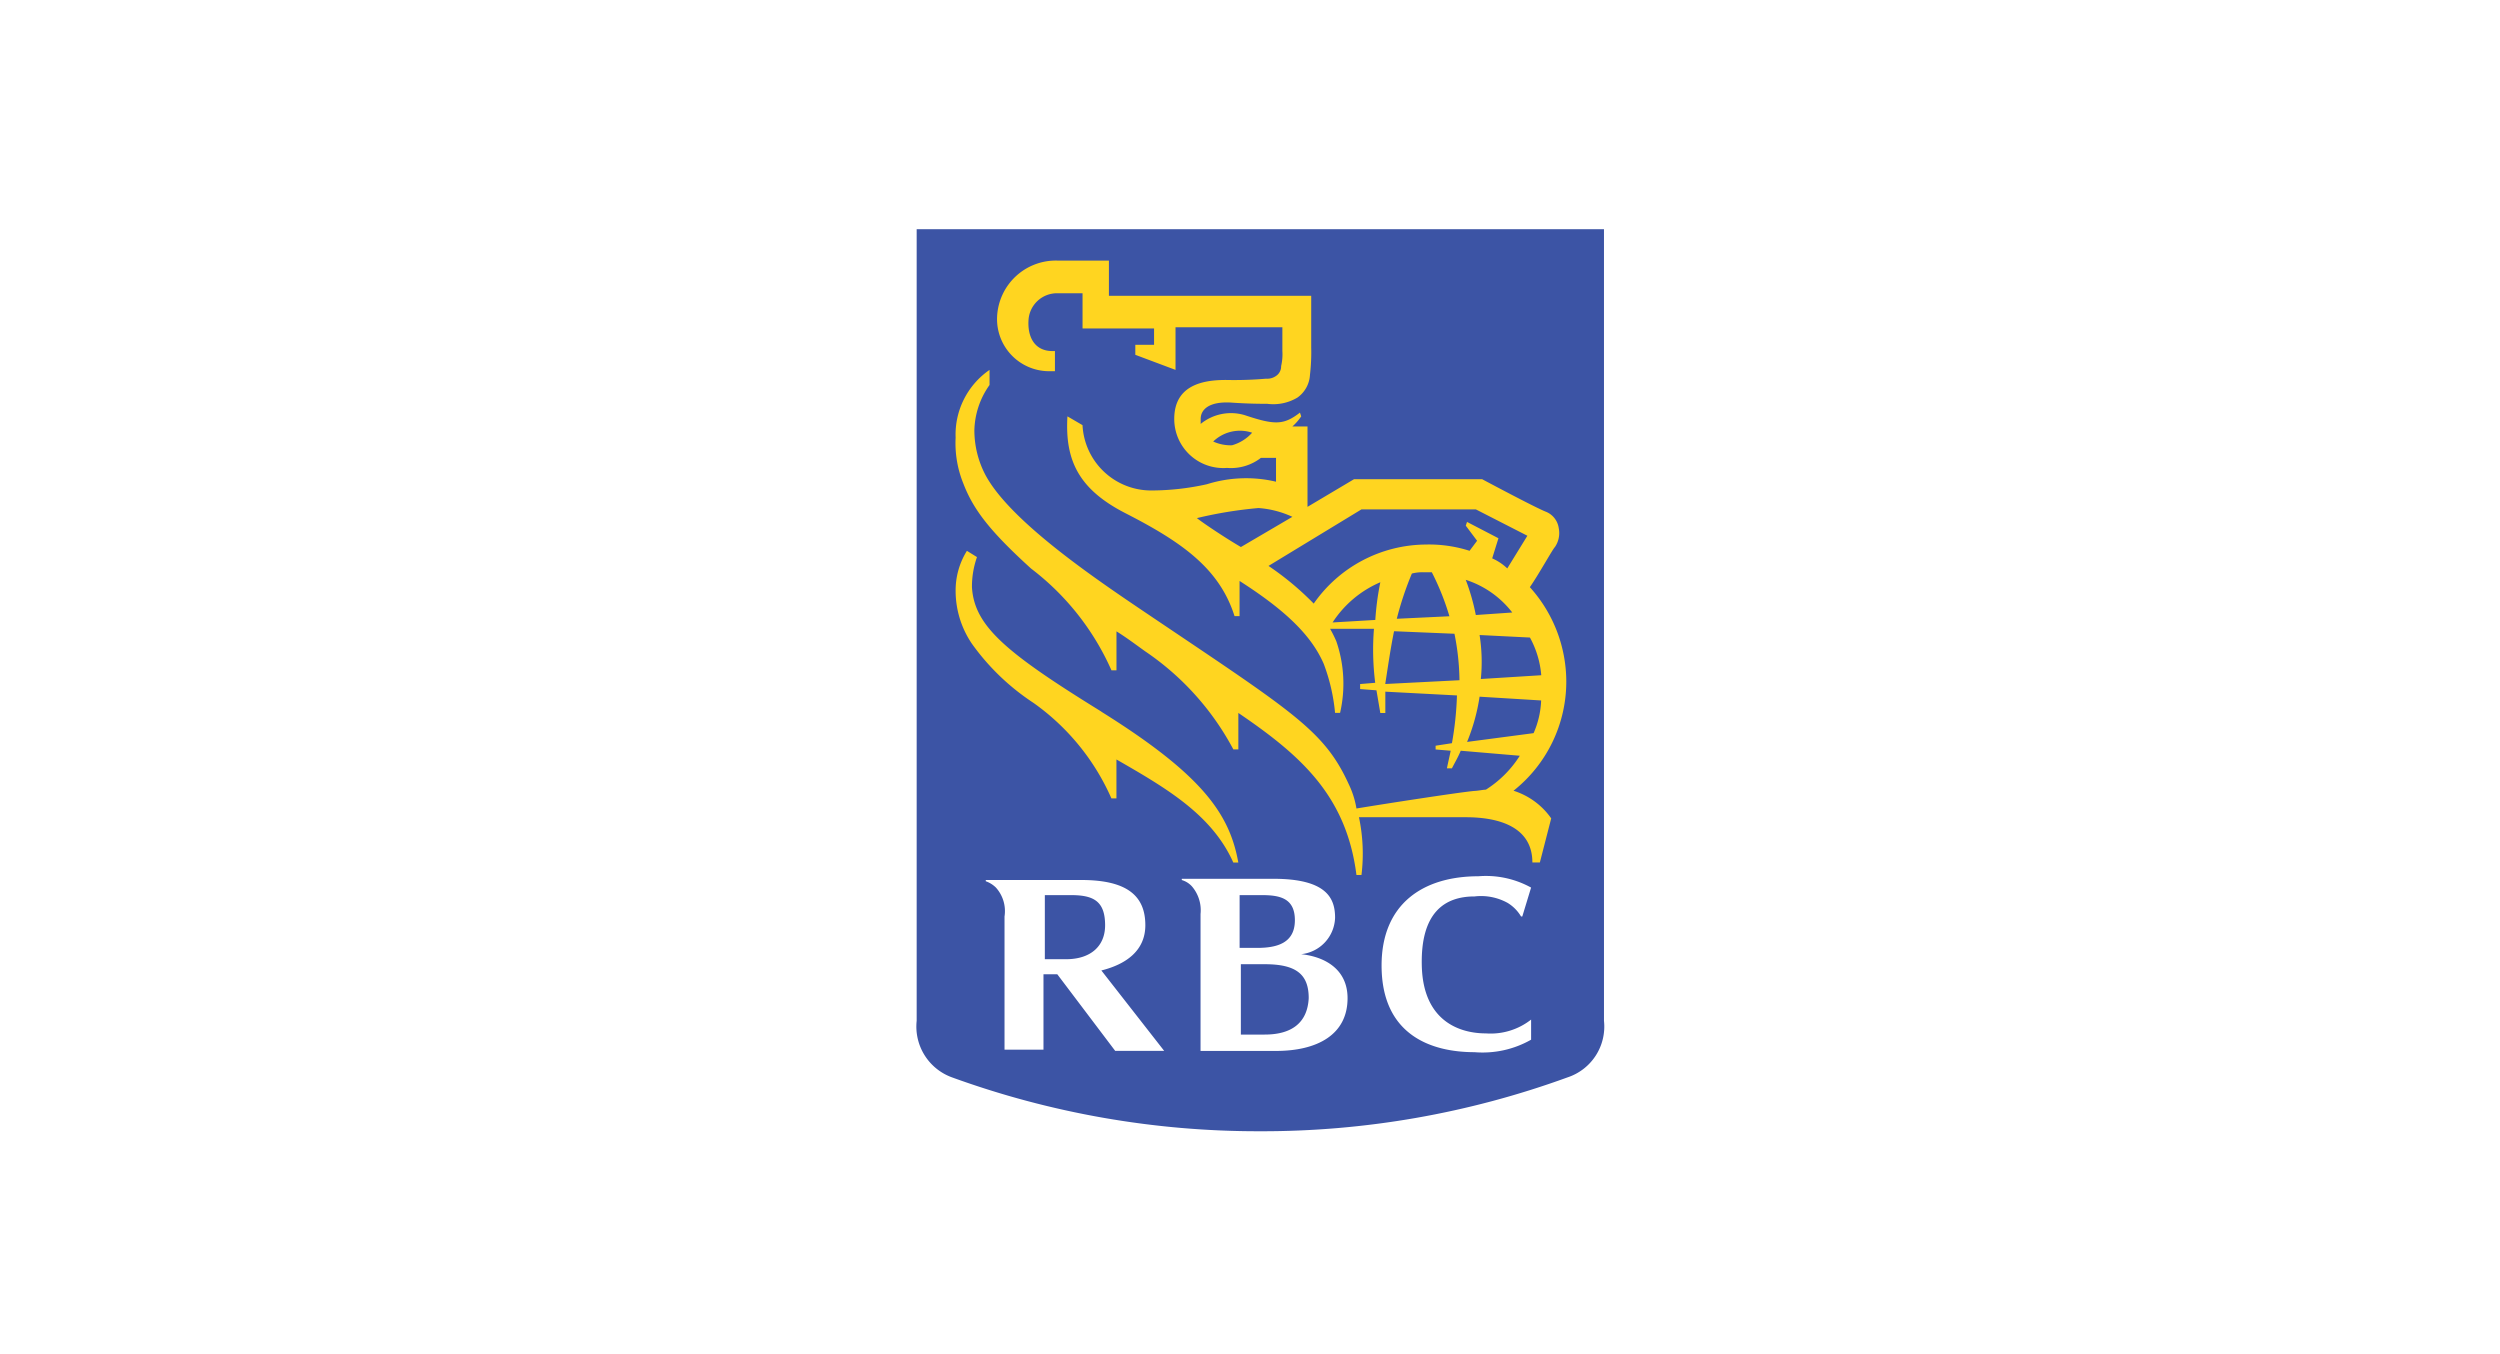 <svg xmlns="http://www.w3.org/2000/svg" width="120" height="65" viewBox="0 0 120 65">
    <g fill="none" fill-rule="evenodd">
        <path fill="#FFF" d="M0 0h120v65H0z"/>
        <path fill="#3C54A5" d="M76.991 49a2.567 2.567 0 0 1-1.749 2.714A42.767 42.767 0 0 1 60.465 54.3a43.02 43.02 0 0 1-14.776-2.589A2.593 2.593 0 0 1 44 49V11h32.991v38z"/>
        <path fill="#FFD520" d="M52.87 34.16c-4.587-2.835-6.1-4.101-6.216-5.971a4.281 4.281 0 0 1 .241-1.449l-.483-.3a3.588 3.588 0 0 0-.542 1.93c.002.904.275 1.786.784 2.533a11.132 11.132 0 0 0 2.955 2.837 11.075 11.075 0 0 1 3.739 4.584h.241v-1.87c2.413 1.387 4.584 2.654 5.609 4.946h.241c-.422-2.352-1.749-4.222-6.574-7.238l.005-.002zM73.916 41.398h-.362c0-1.689-1.568-2.171-3.2-2.171H65.23c.193.912.234 1.849.121 2.774h-.241c-.483-3.8-2.654-5.73-5.669-7.78v1.749H59.2a13.106 13.106 0 0 0-4.222-4.7c-.422-.3-.9-.663-1.387-.965v1.87h-.241a12.472 12.472 0 0 0-3.86-4.885c-1.99-1.809-2.774-2.835-3.257-4.1a5.147 5.147 0 0 1-.363-2.182 3.767 3.767 0 0 1 1.628-3.253v.724a3.9 3.9 0 0 0-.728 2.171c0 .757.187 1.503.543 2.171 1.146 2.111 4.885 4.7 7.3 6.333 7.418 5.006 8.926 5.85 10.133 8.5.175.365.298.754.364 1.154 1.086-.181 4.946-.784 5.669-.844.121 0 .422-.06.543-.06a5.246 5.246 0 0 0 1.628-1.628l-2.835-.241c-.121.3-.3.6-.422.844h-.241c.06-.3.121-.543.181-.844l-.724-.06v-.181l.784-.121a15.59 15.59 0 0 0 .241-2.292l-3.438-.181v1.025h-.241l-.185-1.09-.784-.06v-.241l.724-.06a12.693 12.693 0 0 1-.06-2.593h-2.107a5.6 5.6 0 0 1 .3.6 6.265 6.265 0 0 1 .181 3.438h-.241a8.977 8.977 0 0 0-.543-2.352c-.6-1.387-1.87-2.593-4.041-3.981v1.689h-.241c-.724-2.292-2.533-3.558-5.247-4.946-2.232-1.146-2.9-2.533-2.774-4.644l.724.422a3.3 3.3 0 0 0 3.317 3.136 12.321 12.321 0 0 0 2.654-.3 6.274 6.274 0 0 1 3.317-.121v-1.145h-.724a2.35 2.35 0 0 1-1.628.483 2.354 2.354 0 0 1-2.533-2.352c0-1.628 1.387-1.87 2.473-1.87.645.014 1.29-.006 1.933-.061a.737.737 0 0 0 .543-.181.548.548 0 0 0 .181-.422c.055-.237.076-.481.06-.724v-1.142h-5.129v2.047l-1.93-.724v-.482h.9v-.784h-3.433v-1.689h-1.207a1.37 1.37 0 0 0-1.385 1.267c-.06.844.3 1.508 1.146 1.508h.121v.965h-.183a2.5 2.5 0 0 1-2.594-2.594 2.823 2.823 0 0 1 2.895-2.714h2.473v1.689h9.71v2.473c.012.443-.009.887-.06 1.327a1.43 1.43 0 0 1-.6 1.086c-.435.26-.945.366-1.448.3-.241 0-.9 0-1.749-.06-1.086-.06-1.448.362-1.448.784v.241a2.3 2.3 0 0 1 2.111-.422c1.448.483 1.87.483 2.654-.121l.06.181c-.12.178-.262.34-.422.483h.724v3.86l2.232-1.327h6.152s2.593 1.387 3.076 1.568a1 1 0 0 1 .6.784c.063.312-.003.636-.181.9-.121.121-.784 1.327-1.206 1.93a6.773 6.773 0 0 1 1.749 4.524 6.686 6.686 0 0 1-2.533 5.247 3.488 3.488 0 0 1 1.809 1.327l-.543 2.111.001.005zM60.104 20.771a1.845 1.845 0 0 0-1.87.422c.282.129.59.19.9.181.372-.105.707-.313.965-.6l.005-.003zm-.543 5.488l2.473-1.451a4.626 4.626 0 0 0-1.628-.422c-.996.088-1.983.249-2.955.483.3.241 1.387.965 2.111 1.387l-.001.003zm10.977.181l.362-.483-.543-.724.06-.181 1.508.784-.3.965c.267.118.512.281.724.483l.965-1.568-2.474-1.266h-5.489l-4.463 2.714a13.777 13.777 0 0 1 2.171 1.809 6.607 6.607 0 0 1 5.368-2.835 6.39 6.39 0 0 1 2.111.3v.002zm-.483 6.212c-.01-.75-.091-1.497-.241-2.232l-2.9-.121c-.181.9-.3 1.749-.422 2.533l3.558-.181.005.001zm.965-2.171c.11.698.13 1.408.06 2.111l2.9-.181a4.525 4.525 0 0 0-.543-1.809l-2.413-.121h-.004zm-1.448-.9a12.239 12.239 0 0 0-.844-2.111h-.358c-.202-.01-.404.01-.6.06-.295.705-.537 1.43-.724 2.171l2.533-.121-.007.001zm.784-1.749c.209.548.37 1.113.483 1.689l1.749-.121a4.583 4.583 0 0 0-2.232-1.568zm3.257 7.358a4.277 4.277 0 0 0 .362-1.568l-2.955-.181a9.355 9.355 0 0 1-.6 2.171l3.2-.422h-.007zm-7.357-7.242a5.141 5.141 0 0 0-2.292 1.93l2.051-.121a13.11 13.11 0 0 1 .241-1.809z"/>
        <path fill="#FFF" d="M62.456 45.801a1.819 1.819 0 0 0 1.628-1.749c0-.9-.362-1.87-2.955-1.87h-4.403v.06c.185.054.352.158.483.3.316.367.467.848.417 1.329v6.574h3.619c1.99 0 3.438-.784 3.438-2.533 0-1.387-1.086-1.99-2.232-2.111h.005zm-1.87-2.835c.9 0 1.568.181 1.568 1.206 0 1.086-.844 1.327-1.809 1.327h-.844v-2.533h1.085zm.121 6.695h-1.146v-3.379h1.146c1.508 0 2.111.483 2.111 1.628-.06 1.206-.844 1.749-2.111 1.749v.002zM53.529 50.442h2.352l-3.016-3.86c1.206-.3 2.111-.965 2.111-2.171 0-1.387-.844-2.171-3.076-2.171h-4.583v.06c.181.064.346.166.483.3.342.377.495.888.417 1.391v6.393h1.87v-3.619h.663l2.779 3.677zm-3.377-7.476h1.265c1.086 0 1.628.3 1.628 1.448 0 1.025-.724 1.628-1.87 1.628h-1.023v-3.076zM72.347 43.328c.273.161.502.39.663.663h.06l.422-1.387a4.473 4.473 0 0 0-2.533-.543c-2.653 0-4.643 1.327-4.643 4.282 0 3.317 2.352 4.162 4.463 4.162a4.7 4.7 0 0 0 2.714-.6v-.965c-.616.484-1.39.72-2.171.663-1.206 0-3.016-.543-3.076-3.257-.06-2.533 1.086-3.317 2.533-3.317a2.637 2.637 0 0 1 1.568.3v-.001z"/>
    </g>
</svg>
